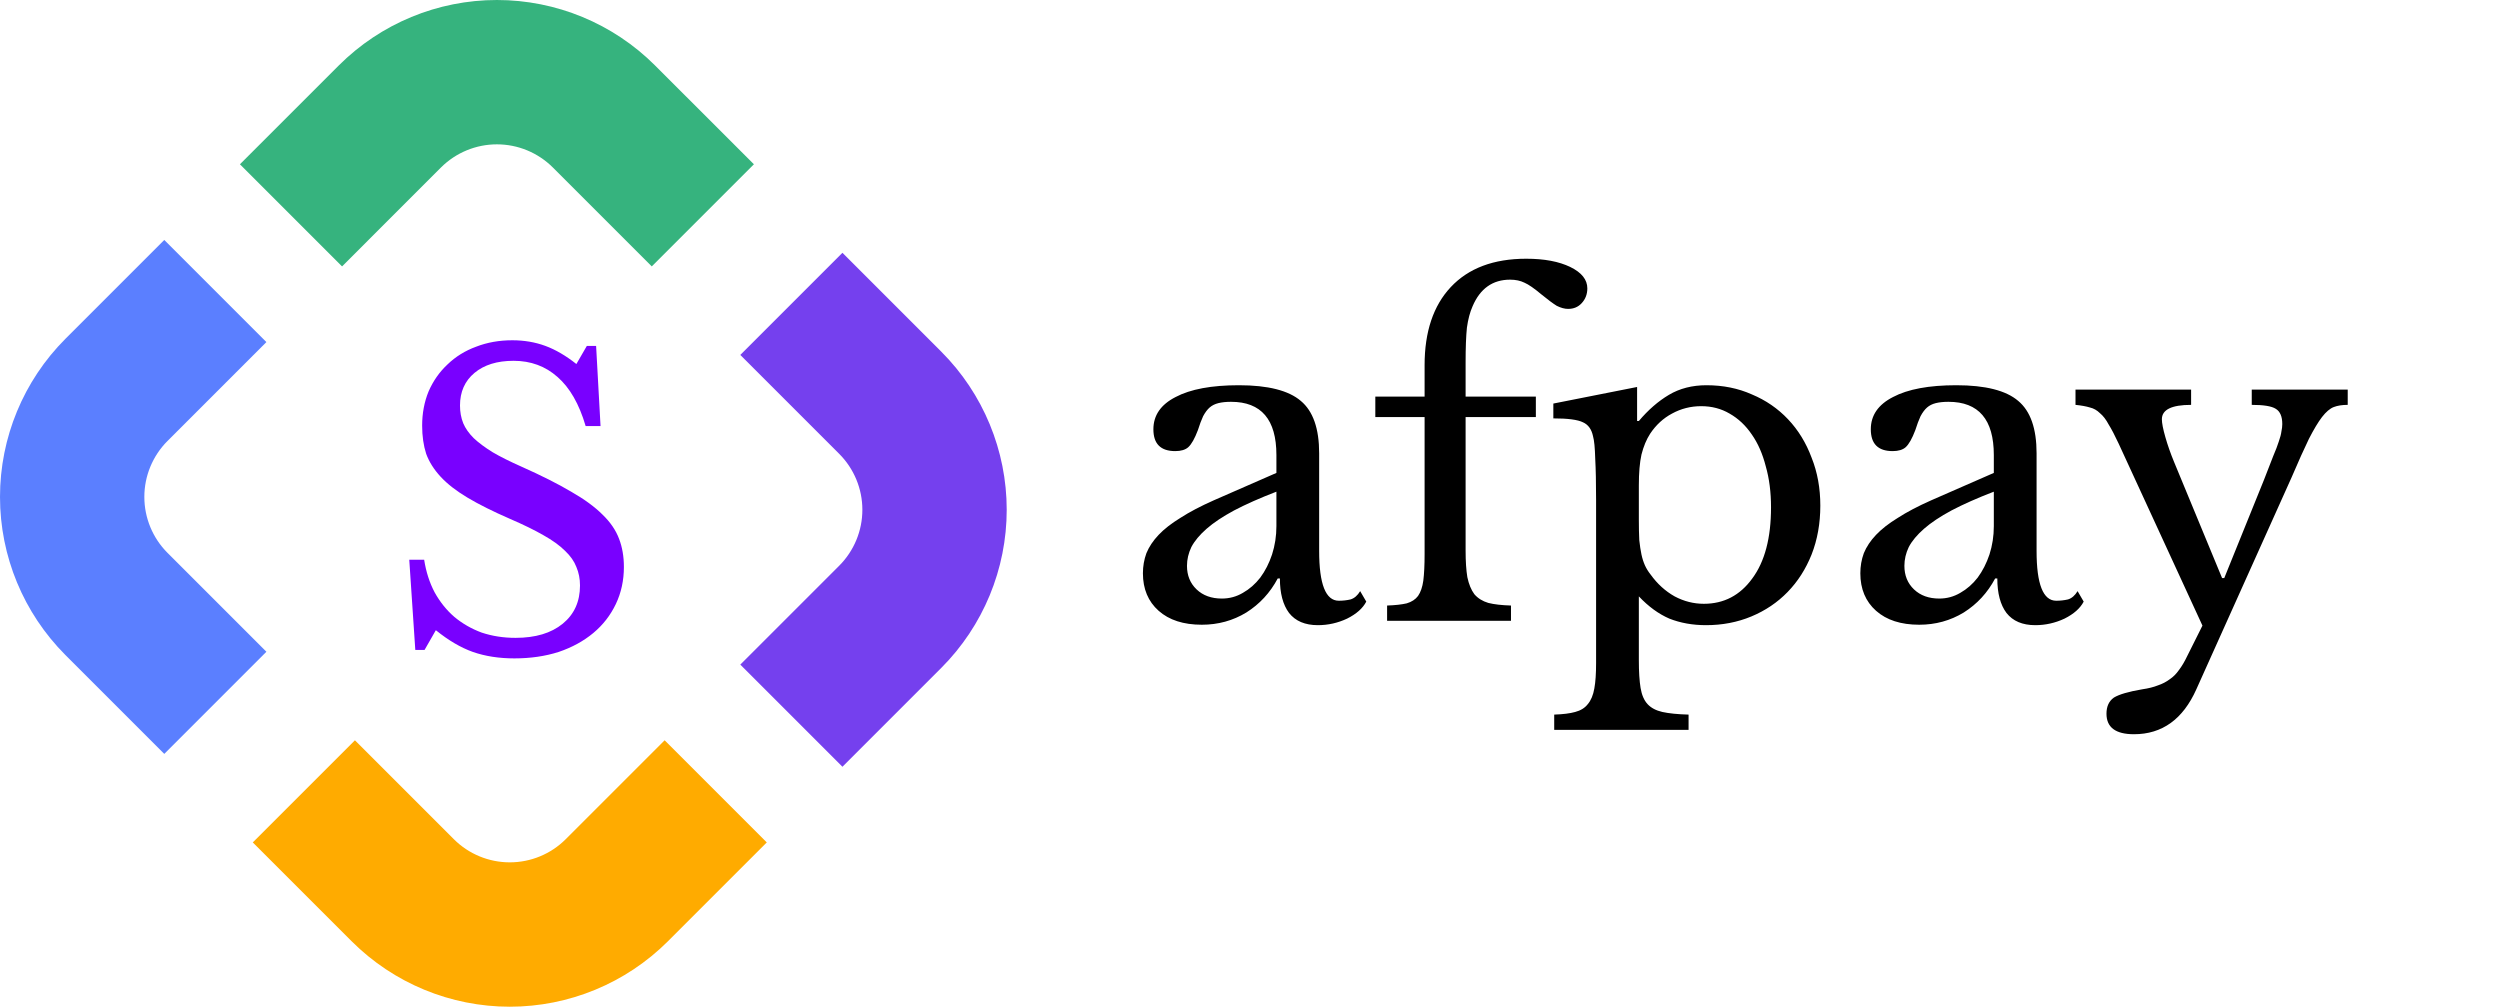 <svg width="149" height="60" viewBox="0 0 149 60" fill="none" xmlns="http://www.w3.org/2000/svg">
<path d="M24.392 33.36H25.28C25.392 34.08 25.6 34.728 25.904 35.304C26.224 35.88 26.616 36.368 27.08 36.768C27.56 37.168 28.104 37.48 28.712 37.704C29.336 37.912 30.008 38.016 30.728 38.016C31.912 38.016 32.848 37.736 33.536 37.176C34.224 36.616 34.568 35.856 34.568 34.896C34.568 34.496 34.496 34.128 34.352 33.792C34.224 33.456 34 33.136 33.68 32.832C33.36 32.512 32.928 32.2 32.384 31.896C31.856 31.592 31.184 31.264 30.368 30.912C29.376 30.48 28.544 30.064 27.872 29.664C27.2 29.264 26.664 28.848 26.264 28.416C25.864 27.984 25.576 27.528 25.4 27.048C25.24 26.552 25.16 25.992 25.16 25.368C25.16 24.632 25.288 23.952 25.544 23.328C25.816 22.704 26.192 22.168 26.672 21.72C27.152 21.256 27.72 20.904 28.376 20.664C29.032 20.408 29.752 20.28 30.536 20.28C31.24 20.28 31.896 20.392 32.504 20.616C33.112 20.84 33.728 21.2 34.352 21.696L34.976 20.616H35.528L35.792 25.392H34.904C34.52 24.08 33.96 23.104 33.224 22.464C32.504 21.824 31.632 21.504 30.608 21.504C29.632 21.504 28.856 21.744 28.28 22.224C27.704 22.704 27.416 23.352 27.416 24.168C27.416 24.552 27.48 24.904 27.608 25.224C27.736 25.528 27.944 25.824 28.232 26.112C28.52 26.384 28.896 26.664 29.36 26.952C29.824 27.224 30.4 27.512 31.088 27.816C32.272 28.344 33.256 28.84 34.04 29.304C34.824 29.752 35.448 30.208 35.912 30.672C36.376 31.12 36.704 31.6 36.896 32.112C37.088 32.608 37.184 33.168 37.184 33.792C37.184 34.592 37.024 35.328 36.704 36C36.384 36.672 35.936 37.248 35.36 37.728C34.784 38.208 34.096 38.584 33.296 38.856C32.496 39.112 31.616 39.24 30.656 39.24C29.744 39.24 28.92 39.112 28.184 38.856C27.464 38.6 26.728 38.168 25.976 37.56L25.304 38.736H24.752L24.392 33.36Z" fill="#7900FF"/>
<path d="M20.387 15.878L14.3 9.791L20.197 3.896C22.697 1.401 26.084 0 29.616 0C33.148 0 36.536 1.401 39.035 3.896L44.933 9.791L38.846 15.878L32.948 9.98C32.063 9.098 30.865 8.603 29.616 8.603C28.367 8.603 27.169 9.098 26.284 9.98L20.387 15.878Z" fill="#36B37E"/>
<path d="M50.209 45.699L44.122 39.611L50.018 33.716C50.901 32.831 51.397 31.633 51.397 30.383C51.397 29.133 50.901 27.935 50.018 27.05L44.122 21.154L50.209 15.067L56.104 20.963C58.599 23.463 60 26.851 60 30.383C60 33.915 58.599 37.302 56.104 39.803L50.209 45.699Z" fill="#7540EE"/>
<path d="M20.964 56.105L15.066 50.208L21.154 44.121L27.051 50.018C27.935 50.901 29.134 51.396 30.383 51.396C31.633 51.396 32.831 50.901 33.715 50.018L39.613 44.121L45.7 50.208L39.803 56.105C37.303 58.599 33.915 60 30.384 60C26.852 60 23.464 58.599 20.964 56.105Z" fill="#FFAB00"/>
<path d="M9.791 44.932L3.895 39.036C1.401 36.535 0 33.148 0 29.616C0 26.085 1.401 22.697 3.895 20.197L9.791 14.301L15.877 20.388L9.982 26.283C9.099 27.168 8.603 28.367 8.603 29.616C8.603 30.866 9.099 32.065 9.982 32.949L15.877 38.844L9.791 44.932Z" fill="#5B7FFF"/>
<path d="M76.074 29.304C75.086 29.685 74.245 30.058 73.552 30.422C72.876 30.786 72.33 31.15 71.914 31.514C71.498 31.878 71.195 32.242 71.004 32.606C70.831 32.97 70.744 33.343 70.744 33.724C70.744 34.296 70.935 34.764 71.316 35.128C71.697 35.492 72.2 35.674 72.824 35.674C73.275 35.674 73.691 35.561 74.072 35.336C74.471 35.111 74.817 34.807 75.112 34.426C75.407 34.027 75.641 33.568 75.814 33.048C75.987 32.511 76.074 31.947 76.074 31.358V29.304ZM76.074 28.186V27.12C76.074 25.005 75.173 23.948 73.37 23.948C73.075 23.948 72.824 23.974 72.616 24.026C72.408 24.078 72.235 24.165 72.096 24.286C71.957 24.407 71.827 24.581 71.706 24.806C71.602 25.031 71.498 25.309 71.394 25.638C71.203 26.141 71.013 26.479 70.822 26.652C70.649 26.808 70.389 26.886 70.042 26.886C69.175 26.886 68.742 26.453 68.742 25.586C68.742 24.754 69.184 24.113 70.068 23.662C70.952 23.194 72.209 22.96 73.838 22.96C75.571 22.96 76.802 23.272 77.53 23.896C78.258 24.503 78.622 25.543 78.622 27.016V32.84C78.622 34.816 79.012 35.804 79.792 35.804C80.035 35.804 80.269 35.778 80.494 35.726C80.719 35.657 80.91 35.492 81.066 35.232L81.43 35.856C81.222 36.255 80.841 36.593 80.286 36.87C79.731 37.13 79.151 37.26 78.544 37.26C77.781 37.26 77.209 37.017 76.828 36.532C76.464 36.047 76.282 35.362 76.282 34.478H76.152C75.701 35.327 75.077 36.003 74.28 36.506C73.483 36.991 72.599 37.234 71.628 37.234C70.536 37.234 69.678 36.957 69.054 36.402C68.43 35.847 68.118 35.102 68.118 34.166C68.118 33.75 68.187 33.351 68.326 32.97C68.482 32.589 68.725 32.225 69.054 31.878C69.383 31.531 69.817 31.193 70.354 30.864C70.891 30.517 71.55 30.171 72.33 29.824L76.074 28.186ZM81.969 23.636H84.906V21.764C84.906 19.771 85.427 18.219 86.466 17.11C87.524 15.983 89.023 15.42 90.965 15.42C92.039 15.42 92.915 15.585 93.591 15.914C94.266 16.243 94.605 16.668 94.605 17.188C94.605 17.535 94.492 17.829 94.266 18.072C94.058 18.297 93.79 18.41 93.46 18.41C93.252 18.41 93.027 18.349 92.784 18.228C92.559 18.089 92.256 17.864 91.874 17.552C91.441 17.188 91.103 16.954 90.861 16.85C90.618 16.729 90.332 16.668 90.002 16.668C88.963 16.668 88.217 17.197 87.766 18.254C87.611 18.601 87.498 19.025 87.428 19.528C87.376 20.031 87.35 20.724 87.35 21.608V23.636H91.537V24.858H87.35V32.814C87.35 33.455 87.385 33.984 87.454 34.4C87.541 34.816 87.68 35.154 87.871 35.414C88.079 35.657 88.356 35.83 88.703 35.934C89.049 36.021 89.5 36.073 90.055 36.09V37H82.671V36.09C83.156 36.073 83.546 36.029 83.841 35.96C84.135 35.873 84.361 35.726 84.516 35.518C84.672 35.293 84.776 34.989 84.829 34.608C84.88 34.209 84.906 33.681 84.906 33.022V24.858H81.969V23.636ZM97.571 25.092H97.675C98.23 24.433 98.828 23.913 99.469 23.532C100.111 23.151 100.856 22.96 101.705 22.96C102.693 22.96 103.595 23.142 104.409 23.506C105.241 23.853 105.961 24.347 106.567 24.988C107.174 25.629 107.642 26.392 107.971 27.276C108.318 28.143 108.491 29.096 108.491 30.136C108.491 31.193 108.318 32.164 107.971 33.048C107.625 33.915 107.148 34.66 106.541 35.284C105.935 35.908 105.215 36.393 104.383 36.74C103.551 37.087 102.65 37.26 101.679 37.26C100.882 37.26 100.154 37.13 99.495 36.87C98.854 36.593 98.247 36.151 97.675 35.544V39.34C97.675 40.033 97.71 40.588 97.779 41.004C97.849 41.42 97.987 41.741 98.195 41.966C98.403 42.191 98.698 42.347 99.079 42.434C99.478 42.521 99.998 42.573 100.639 42.59V43.5H92.631V42.59C93.151 42.573 93.567 42.521 93.879 42.434C94.209 42.347 94.46 42.191 94.633 41.966C94.824 41.741 94.954 41.429 95.023 41.03C95.093 40.649 95.127 40.146 95.127 39.522V29.798C95.127 28.793 95.11 27.969 95.075 27.328C95.058 26.687 95.015 26.245 94.945 26.002C94.859 25.586 94.659 25.309 94.347 25.17C94.035 25.014 93.446 24.936 92.579 24.936V24.052L97.571 23.064V25.092ZM98.351 25.846C98.126 26.193 97.953 26.609 97.831 27.094C97.727 27.562 97.675 28.177 97.675 28.94V30.968C97.675 31.436 97.684 31.843 97.701 32.19C97.736 32.519 97.779 32.805 97.831 33.048C97.883 33.291 97.953 33.507 98.039 33.698C98.126 33.889 98.239 34.071 98.377 34.244C98.776 34.799 99.253 35.232 99.807 35.544C100.362 35.839 100.943 35.986 101.549 35.986C102.745 35.986 103.707 35.483 104.435 34.478C105.181 33.473 105.553 32.06 105.553 30.24C105.553 29.339 105.449 28.524 105.241 27.796C105.051 27.051 104.773 26.418 104.409 25.898C104.045 25.361 103.603 24.945 103.083 24.65C102.581 24.355 102.017 24.208 101.393 24.208C100.769 24.208 100.189 24.355 99.651 24.65C99.131 24.927 98.698 25.326 98.351 25.846ZM118.832 29.304C117.844 29.685 117.003 30.058 116.31 30.422C115.634 30.786 115.088 31.15 114.672 31.514C114.256 31.878 113.952 32.242 113.762 32.606C113.588 32.97 113.502 33.343 113.502 33.724C113.502 34.296 113.692 34.764 114.074 35.128C114.455 35.492 114.958 35.674 115.582 35.674C116.032 35.674 116.448 35.561 116.83 35.336C117.228 35.111 117.575 34.807 117.87 34.426C118.164 34.027 118.398 33.568 118.572 33.048C118.745 32.511 118.832 31.947 118.832 31.358V29.304ZM118.832 28.186V27.12C118.832 25.005 117.93 23.948 116.128 23.948C115.833 23.948 115.582 23.974 115.374 24.026C115.166 24.078 114.992 24.165 114.854 24.286C114.715 24.407 114.585 24.581 114.464 24.806C114.36 25.031 114.256 25.309 114.152 25.638C113.961 26.141 113.77 26.479 113.58 26.652C113.406 26.808 113.146 26.886 112.8 26.886C111.933 26.886 111.5 26.453 111.5 25.586C111.5 24.754 111.942 24.113 112.826 23.662C113.71 23.194 114.966 22.96 116.596 22.96C118.329 22.96 119.56 23.272 120.288 23.896C121.016 24.503 121.38 25.543 121.38 27.016V32.84C121.38 34.816 121.77 35.804 122.55 35.804C122.792 35.804 123.026 35.778 123.252 35.726C123.477 35.657 123.668 35.492 123.824 35.232L124.188 35.856C123.98 36.255 123.598 36.593 123.044 36.87C122.489 37.13 121.908 37.26 121.302 37.26C120.539 37.26 119.967 37.017 119.586 36.532C119.222 36.047 119.04 35.362 119.04 34.478H118.91C118.459 35.327 117.835 36.003 117.038 36.506C116.24 36.991 115.356 37.234 114.386 37.234C113.294 37.234 112.436 36.957 111.812 36.402C111.188 35.847 110.876 35.102 110.876 34.166C110.876 33.75 110.945 33.351 111.084 32.97C111.24 32.589 111.482 32.225 111.812 31.878C112.141 31.531 112.574 31.193 113.112 30.864C113.649 30.517 114.308 30.171 115.088 29.824L118.832 28.186ZM130.902 41.082C130.104 42.867 128.865 43.76 127.184 43.76C126.092 43.76 125.546 43.353 125.546 42.538C125.546 42.105 125.693 41.784 125.988 41.576C126.3 41.385 126.863 41.221 127.678 41.082C128.042 41.03 128.354 40.952 128.614 40.848C128.874 40.761 129.108 40.64 129.316 40.484C129.524 40.345 129.706 40.163 129.862 39.938C130.035 39.713 130.2 39.435 130.356 39.106L131.266 37.286L126.274 26.444C126.048 25.959 125.849 25.577 125.676 25.3C125.52 25.005 125.346 24.78 125.156 24.624C124.982 24.451 124.783 24.338 124.558 24.286C124.332 24.217 124.046 24.165 123.7 24.13V23.22H130.59V24.13C129.428 24.13 128.848 24.416 128.848 24.988C128.848 25.213 128.917 25.569 129.056 26.054C129.194 26.539 129.368 27.033 129.576 27.536L132.436 34.452H132.566L134.932 28.602C135.157 28.03 135.339 27.562 135.478 27.198C135.634 26.834 135.746 26.539 135.816 26.314C135.902 26.071 135.954 25.872 135.972 25.716C136.006 25.56 136.024 25.413 136.024 25.274C136.024 24.823 135.894 24.52 135.634 24.364C135.391 24.208 134.914 24.13 134.204 24.13V23.22H139.924V24.13C139.594 24.13 139.317 24.173 139.092 24.26C138.866 24.347 138.632 24.546 138.39 24.858C138.164 25.153 137.904 25.586 137.61 26.158C137.332 26.73 136.986 27.501 136.57 28.472L130.902 41.082Z" fill="black"/>
</svg>
